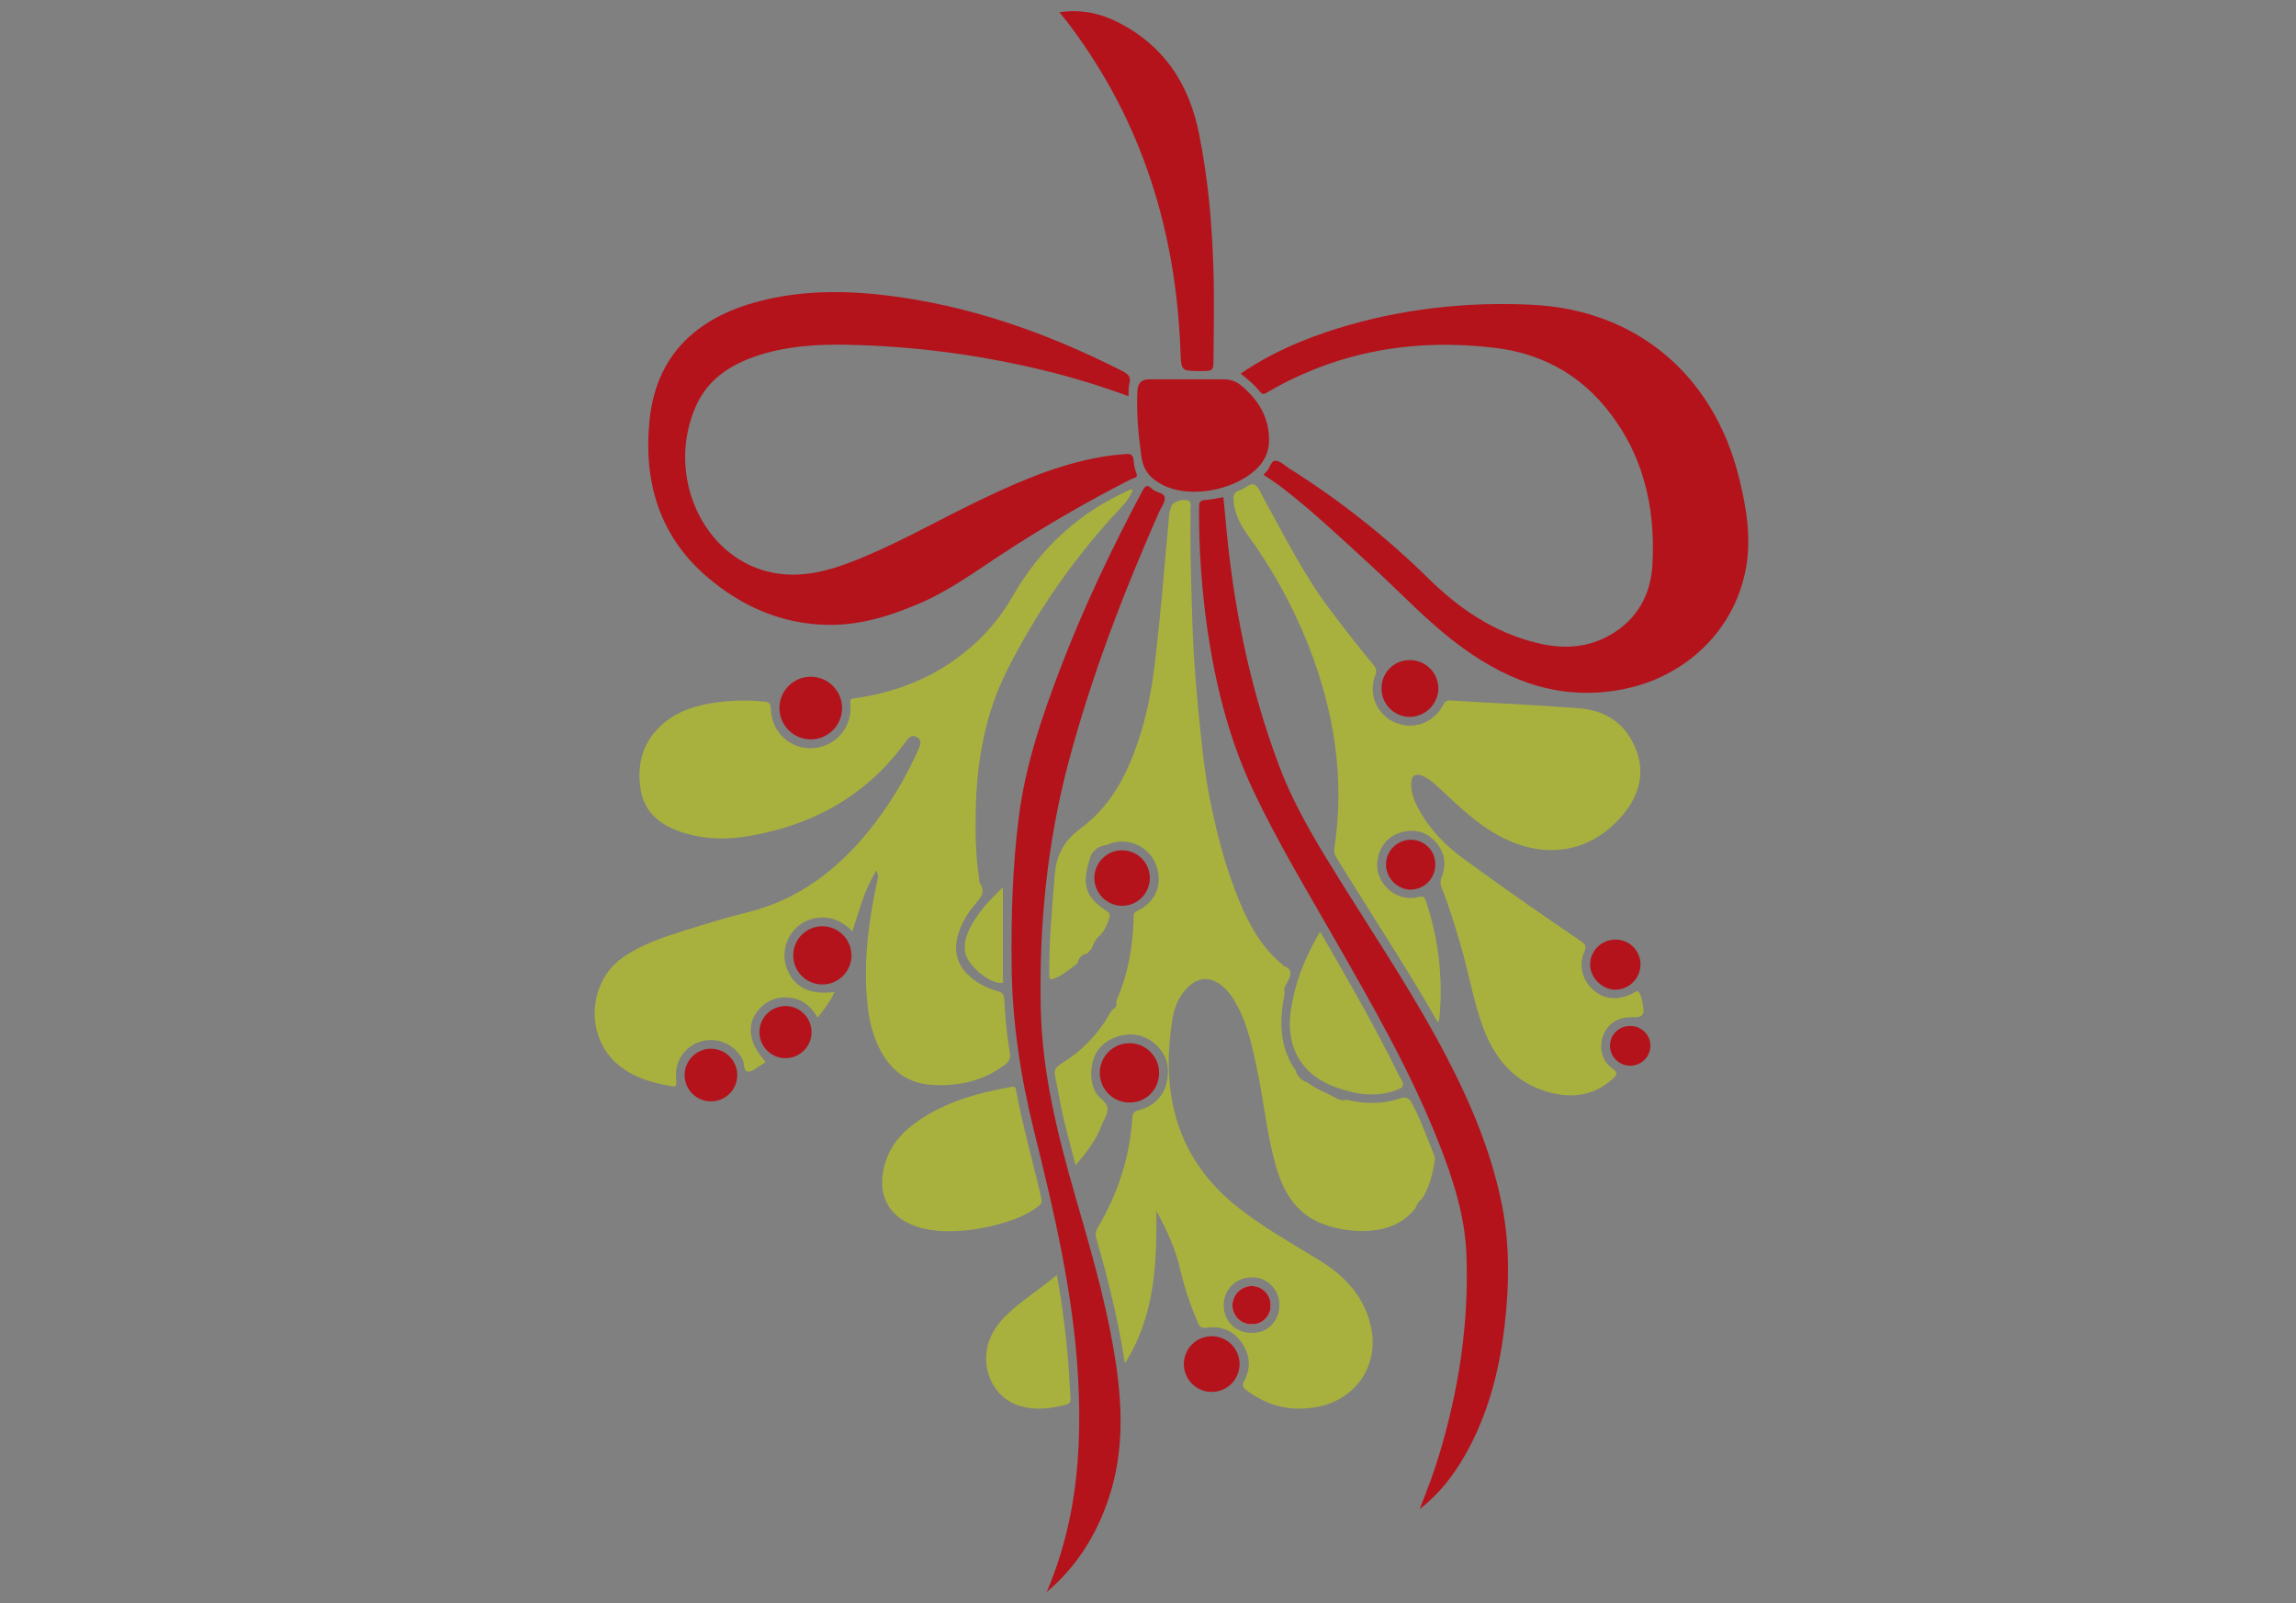 <?xml version="1.0" encoding="UTF-8"?>
<svg id="Layer_1" data-name="Layer 1" xmlns="http://www.w3.org/2000/svg" viewBox="0 0 1379.16 962.78">
  <rect x="0" y="0" width="1379.16" height="962.78" fill="#808080" stroke="none"/>
  <defs>
    <style>
      .cls-1 {
        fill: #21381d;
      }

      .cls-1, .cls-2, .cls-3, .cls-4 {
        stroke-width: 0px;
      }

      .cls-2 {
        fill: #a9b13e;
      }

      .cls-3 {
        fill: #b4131b;
      }

      .cls-4 {
        fill: #fefefd;
      }
    </style>
  </defs>
  <path class="cls-1" d="m740.26,783.66c.19-6.26,5.25-11.27,11.51-11.4,6.28-.06,11.43,4.98,11.5,11.26,0,.17,0,.35,0,.52.13,6.07-4.7,11.1-10.77,11.22-.21,0-.41,0-.62,0-6.28.13-11.48-4.85-11.61-11.12,0-.16,0-.32,0-.47Z"/>
  <path class="cls-2" d="m861.58,694.12c-4.35-10.7-8.11-21.66-13.64-31.86-.95-2.33-3.47-3.61-5.91-3-10.86,3.91-21.87,3.9-33,1.23-3.43.84-6.22-.7-9-2.41-4.95-2.53-10.19-4.54-14.65-8-3.49-1.05-6.21-3.81-7.22-7.32-9.95-14.42-9.74-30.24-6.42-46.48-1.08-2.34.26-4.13,1.35-6,2-4,4.09-7.94-2.07-10.28-.27-.11-.42-.51-.67-.71-12.25-10-19.71-23.31-25.72-37.67-4.53-10.96-8.33-22.2-11.37-33.66-3-11-5.45-22.13-7.5-33.22-1.87-10.14-3.07-20.55-4.19-30.89-2.42-22.34-4.43-44.7-5.23-67.14-.85-23.76-1.5-47.52-1.25-71.3,0-1.44.62-3.16-.6-4.29-2.24-2.07-9.56-.28-10.69,2.58-.73,1.66-1.23,3.41-1.49,5.2-2.11,22.66-3.9,45.35-6.26,68-2.1,20.28-4.09,40.58-9.91,60.31-6.9,23.38-16.76,45.29-36.74,60.05-10.36,7.66-14.85,16-15.86,28.44-1.61,19.88-3.42,39.71-3.27,59.67,0,3.06.78,3.21,3.4,2.11,5.15-2.16,9.26-5.76,13.62-9,.36-3.11,2.82-5.57,5.93-5.93l2.65-3.16c1.08-3.11,2.52-6,5.28-8,2.11-2.55,3.7-5.49,4.66-8.65.56-1.6,1.75-3.79-.95-5.55-12.72-8.25-15.14-15.49-10.56-30.35.8-4.73,4.5-8.43,9.23-9.23.5-.04.99-.14,1.46-.3,11.73-5.3,24.87.76,29.12,11.29,4.61,11.42.92,22.92-11.35,28.64-2.33,1.08-1.72,2.5-1.76,3.93-.55,17.36-3.39,34.23-10.55,50.2.64,2.31-.24,3.93-2.28,5-.72,1.1-1.5,2.16-2.14,3.3-6.83,11.85-16.55,21.79-28.25,28.88-4.39,2.72-4.7,4.47-3.83,8.47,1.65,7.62,2.76,15.36,4.53,22.94,2.26,9.76,4.94,19.42,7.62,29.8,6.74-7.9,12.54-15.37,15.68-24.19,1.72-4.82,7.16-9.87-.54-15.9-7.11-5.57-7.28-19.71-2.53-27.77,4.46-7.58,15.28-12.1,24.6-10.27,9.57,1.88,17.75,10.81,18.2,19.88.62,12.52-5.27,21.51-16.32,24.87-2.44.74-4.79.78-5,4.67-1.44,23.44-8.5,45.22-20.37,65.44-1.33,2.27-2.12,4.31-1.34,7,7,24.32,13.16,48.85,17.21,75.23,18-28.5,19.18-59.25,18.91-91.58,6.6,12.07,11.63,23.35,14.4,35.55,2.56,10.65,6.01,21.06,10.33,31.12,1.08,2.62,2,4.06,5.65,3.52,8.73-1.26,16.14,1.92,21.14,9.36,4.84,7.18,5.37,15,1.22,22.63-1.51,2.79-.63,4,1.48,5.59,12.66,9.56,26.72,12.94,42.31,10,24.1-4.58,38-26,32-49.72-4.44-17.79-16.29-29.67-31.38-38.84-15.9-9.66-32.11-18.84-46.87-30.25-38-29.35-47.87-68.8-40.63-114.16,1.14-7.14,4-14,9.47-19.29,5.73-5.55,12.45-6.21,18.95-1.7,4.78,3.33,7.85,8,10.55,13.06,6.44,12,9.11,25.22,11.89,38.36,4,18.68,5.77,37.77,10.83,56.24,4.4,16.06,11.73,29.93,28.4,36.32,9.53,3.62,19.77,4.99,29.92,4,10.3-.94,19.29-4.9,25.89-13.29.86-2.11,1.8-4.18,3.83-5.48,4.68-7,6.49-15,7.83-23.12.18-.98.1-1.98-.23-2.92Zm-109.86,73c8.96-.3,16.46,6.72,16.76,15.68,0,.27.01.53,0,.8.1,9.68-6.77,16.79-16.31,16.89-9.83.1-17.13-7-17.11-16.68-.12-9.09,7.16-16.55,16.25-16.67.13,0,.27,0,.4,0v-.02Z"/>
  <path class="cls-2" d="m526.43,522.76c-7.44,11.77-10.25,24.23-14.44,36.54-5-5.21-10.84-8.38-18.06-8.3-5.03-.04-9.93,1.61-13.91,4.69-8.16,6.34-11.03,17.37-7,26.88,4.49,10.64,13.75,15,28.29,13.17-2.57,5.56-6.12,10.27-10.15,15.33-4.26-7.15-9.85-11.61-18-12.06-5.54-.46-11.03,1.37-15.19,5.06-10,8.85-9.28,21.57,2,33.69-.81.53-1.56,1.09-2.36,1.55-2.74,1.55-5.6,4.42-8.24,4.25-3-.21-2-4.8-3.31-7.3-4.64-9.05-14.99-13.61-24.8-10.93-9.68,2.71-16.05,11.92-15.17,21.93.44,5.68.44,5.66-5.3,4.57-11.91-2.28-23.17-6-32.05-14.8-17.39-17.31-14.69-48.1,5.47-62.08,11.48-8,24.59-12.28,37.74-16.37,12.2-3.79,24.43-7.58,36.83-10.63,30.23-7.42,53.52-25,72.82-48.64,12.24-15.12,22.41-31.8,30.24-49.61,1.18-2.62,2-5.28-1-7s-4.89,0-6.65,2.49c-23.33,32.35-55.5,50.22-94.28,56.89-12.69,2.18-25.49,2.07-38.06-1.6-13.66-4-24.54-11.4-27-26.2-2.55-15.42,1.31-29.43,13.85-40,9.52-8,21-11.08,33-12.63,8.92-1.14,17.93-1.26,26.88-.38,3.14.31,4.35.86,4.44,4.5.36,13.9,11.66,24.28,25,23.53,13.24-.59,23.5-11.81,22.9-25.05-.02-.55-.07-1.11-.13-1.66-.32-3.16.95-3,3-3.31,27.71-3.91,52.3-14.6,72.9-33.81,8.52-7.99,15.79-17.22,21.57-27.38,16.68-29,40.09-50.57,70.79-64.08.46-.06.92-.06,1.38,0-1.43,3.85-3.66,7.34-6.55,10.25-27.8,29.4-51.13,62.72-69.25,98.89-12.88,25.79-17.82,53.74-18.5,82.44-.34,14-.12,27.94,2,41.8.16,1-.09,2.2.41,2.93,3.91,5.74,0,9.3-3.29,13.32-4.67,5.67-8.39,11.93-10.15,19.2-2.46,10.2.84,18.31,8.81,24.73,4.58,3.6,9.86,6.23,15.5,7.71,3,.83,3.74,2.32,3.85,5.19.44,10.63,1.55,21.22,3.34,31.7.58,3.44-.49,5.32-2.89,7.15-12.91,9.89-27.78,13.09-43.63,12.21-15.45-.86-25.85-9.33-32.36-23-3.45-7.57-5.63-15.65-6.46-23.93-3-25.26.35-50.06,5.5-74.72.42-1.92,1.26-3.8-.33-7.12Z"/>
  <path class="cls-2" d="m863.81,614.14c-13.55-23.79-27.75-46-41.83-68.32-6.39-10.11-12.69-20.28-19-30.41-1.06-1.7-1.87-3.27-1.52-5.53,6.55-42.51-.09-83.37-15.79-123-9.23-23.16-21.3-45.09-35.95-65.27-4.6-6.38-8.3-13.17-8.74-21.34-.17-3.07.51-4.86,3.72-5.84,2.93-.89,6.13-4.23,8.27-3.55,3.23,1,4.41,5.48,6.17,8.64,12.56,22.44,23.88,45.6,39.49,66.24,8.44,11.14,16.92,22.23,25.91,32.93,1.81,2.14,2.7,3.86,1.51,7-4.22,10.89.8,23.19,11.45,28,11.13,5,23.48.82,29.32-10.25,1.1-2.07,2.06-2.92,4.43-2.77,25.88,1.58,51.81,2.68,77.66,4.72,16.46,1.3,28.53,10.09,34.19,25.77,5.71,15.83-.08,29.51-10.88,41.1-19,20.35-45.59,23.75-71.57,9.78-13.51-7.26-24.36-17.84-35.45-28.13-3-2.83-6.07-5.71-9.85-7.58-5-2.45-7.68-.77-7.7,4.73,0,6.22,2.59,11.63,5.6,16.81,6.45,11.1,15.28,20.07,25.58,27.62,23.19,17,46.79,33.45,70.6,49.58,2.61,1.77,3.86,3,2.24,6.53-3.74,8.24-1,17.73,5.89,23.38,7.28,5.95,16.41,6,26,0,2.19,2.06,2.65,4.92,3.16,7.62,1.37,7.19.26,8.43-6.85,8.29-8.08-.15-14.35,4-17,11.33-2.57,7.15-.62,15,5.8,19.56,3.48,2.48,2.45,3.86.2,5.93-11.74,10.79-25.49,12.16-40,7.78-19.77-6-31.44-20.45-38.24-39.09-5.86-16.06-8.5-33.07-13.43-49.44-3.44-11.44-6.73-22.94-11.31-34-.83-1.97-.8-4.19.1-6.13,3-8,1.87-15.48-4.07-21.72-5.52-5.82-12.65-7.45-20.19-5.26-8,2.33-12.77,8-14.24,16.35-2.34,13.29,10.25,25.46,23.65,22.75,2.32-.47,4.15-1.49,5.32,2,7.63,22.6,10.42,46.56,8.19,70.31-.21.98-.5,1.94-.84,2.88Z"/>
  <path class="cls-3" d="m759,285.18c.39-.56.83-1.09,1.33-1.56,2.55-2,2.73-6.93,5.93-6.91,2.71,0,5.43,2.89,8.09,4.58,30.17,18.92,58.19,41.05,83.59,66,18.46,18.25,39.49,32.46,65.12,38.8,17.84,4.42,34.7,2.78,49.81-8.5,12.72-9.5,18.81-23,19.69-38.23,2.05-35.33-5.76-68.08-29.07-95.77-17.05-20.24-39.46-31.56-65.39-34.69-48.35-5.83-94.35,1.9-136.87,26.69-1.51.88-2.68,1.77-4.19-.15-1.68-2.07-3.5-4.01-5.47-5.8-1.93-1.8-4.05-3.39-6.33-5.27,18.31-12.48,38.18-21,59-27.38,37.9-11.58,76.78-15.91,116.27-13.95,62.69,3.12,109.11,42.37,124.23,104.4,4.52,18.4,7.52,36.95,3.62,55.82-7.41,36-35.91,62.9-72.41,70.44s-68.1-3.45-97.27-24.58c-20.32-14.71-37.28-33.1-55.67-50-17.52-16-34.8-32.42-53.7-46.91-3.27-2.49-6.81-4.65-10.31-7.03Z"/>
  <path class="cls-3" d="m677.88,237.92c-16.49-6.06-33.31-11.19-50.37-15.37-36.19-8.84-73.2-13.97-110.43-15.29-19-.71-38-.41-56.45,4.63s-34.91,14-42.9,32.62c-17.1,39.88,3,85.93,39.66,97.66,17.89,5.71,35.15,2.33,52.12-4,25.4-9.53,48.9-23,73.18-34.93,23.88-11.69,48-22.67,74.32-28,6.52-1.3,13.12-2.17,19.76-2.6,2.92-.2,3.8,1,4.11,3.45.18,2.81.77,5.59,1.76,8.23,1.2,2.74-1.78,2.71-3.1,3.38-27.09,13.78-53.39,29.06-78.78,45.78-15.53,10.21-30.59,21.16-47.81,28.62-17.55,7.6-35.68,13.32-54.84,13.16-28-.23-52.56-10.92-73.58-29-28.64-24.6-38-57.2-34.41-93.43,3.73-38,26.52-61.74,66.23-72,25-6.46,50.4-6.5,75.81-3.47,50.07,6,96.78,22.55,141.54,45.23,3.67,1.86,6,3.5,4.66,8.07-.61,2.04-.32,4.32-.48,7.26Z"/>
  <path class="cls-3" d="m852.74,906.26c4.51-11.33,8.49-21.82,11.73-32.57,11.86-39.28,18-79.4,16.38-120.44-.91-23.13-8-45-16.39-66.42-16.89-43.11-40-83.07-62.89-123.12-16.81-29.38-34.32-58.38-48.79-89-14.58-30.92-22.73-63.66-27.6-97.31-3.44-24.05-5.08-48.32-4.92-72.62,0-2.68.28-4.29,3.53-4.5,3.71-.23,7.38-1.11,11.07-1.7.38,3.79.79,7.58,1.12,11.38,4.38,51.53,14.16,101.92,32.54,150.4,9.82,25.91,24.48,49.29,39.1,72.66,20.94,33.49,42.91,66.37,61.2,101.46,15,28.79,27.49,58.51,33.65,90.62,4.47,23.28,4.08,46.61,1.43,70-3.15,27.78-10,54.5-24,79-6.96,11.97-15.19,22.96-27.16,32.16Z"/>
  <path class="cls-3" d="m628.75,956.08c6.51-15.45,11.39-31.54,14.55-48,5.09-26.81,5.79-53.83,4.27-81-2.84-50.53-14.42-99.49-26.57-148.36-8-32.35-13-65.16-13.33-98.57-.33-30.11.53-60.18,4.38-90.06,3.94-30.47,13.7-59.44,24.61-88,14-36.76,30.89-72.23,49.4-107,1.72-3.22,2.95-4.51,5.92-1.5,2.27,2.3,7.33,2.1,7.68,5.23.33,2.86-2.29,6.05-3.62,9.09-21.48,48.79-40.55,98.42-54.24,150-12.81,48.35-17.65,97.35-16.64,147.24.78,38.69,9.91,75.57,20.49,112.33,8.68,30.15,17.59,60.24,23,91.21,5.32,30.23,7.38,60.4-2.4,90.24-7.3,22.42-19.35,41.75-37.5,57.15Z"/>
  <path class="cls-3" d="m636.36,7.35c15.52-2.34,28.63,1.84,40.91,9.13,24.28,14.41,37.38,36.24,42.91,63.55,5.87,29,8.24,58.21,8.86,87.64.34,15.79,0,31.6-.1,47.4,0,7.73-.08,7.73-7.7,7.73-12,0-11.71,0-12.16-12.17-2.7-72.06-23.17-138.1-67-196.13-1.68-2.24-3.46-4.33-5.72-7.15Z"/>
  <path class="cls-2" d="m571.1,739.35c-5.82.17-11.64-.44-17.31-1.8-19.91-5.15-28.17-20.35-21.8-40,2.87-8.86,8.34-15.84,15.55-21.46,17.69-13.78,38.56-19.52,60.14-23.41,1.72-.31,2.33.22,2.63,1.92,4,22,10.31,43.56,15.26,65.39.6,2.67-.93,3.69-2.47,4.85-7,5.28-15.11,8.11-23.48,10.4-9.28,2.62-18.87,4-28.52,4.11Z"/>
  <path class="cls-3" d="m711.62,227.8h23.47c3.85-.08,7.59,1.27,10.51,3.77,10.05,8.36,16.44,18.49,16.71,32,.16,7.73-2.82,13.88-8.44,18.88-14.22,12.68-40.08,16.74-55.47,8.77-6.95-3.6-11.57-8.27-12.77-16.93-1.83-13.23-3.13-26.38-2.39-39.71q.38-6.76,6.91-6.77h21.47Z"/>
  <path class="cls-2" d="m792.98,559.51c14.37,24.85,28.35,49.11,41.15,74,2.65,5.16,5.07,10.45,7.9,15.51,1.62,2.88.63,4-2,5.12-12.85,5.27-25.52,3.17-37.91-1.29-20.64-7.44-30.24-24.75-26.62-47.08,2.55-15.8,8.15-30.71,17.48-46.26Z"/>
  <path class="cls-2" d="m634.81,765.64c3.58,19.66,6.03,39.5,7.36,59.44.32,4.81.49,9.63.86,14.43.17,2.15-.41,3.36-2.66,4-9,2.4-17.95,3.52-27.07,1-19-5.15-27-28.47-15.79-46.16,1.69-2.67,3.66-5.15,5.88-7.4,9.36-9.5,20.87-16.25,31.42-25.31Z"/>
  <path class="cls-3" d="m468.18,424.97c.14-10.39,8.68-18.71,19.07-18.57,10.39.14,18.71,8.68,18.57,19.07-.14,10.29-8.52,18.57-18.82,18.57-10.42-.03-18.85-8.5-18.82-18.92,0-.05,0-.1,0-.15Z"/>
  <path class="cls-3" d="m696.26,644c.06,10-7.51,17.94-17.23,18.1-9.84.32-18.07-7.39-18.4-17.22-.32-9.84,7.39-18.07,17.22-18.4s18.07,7.39,18.4,17.22c0,.1,0,.2,0,.3Z"/>
  <path class="cls-3" d="m511.45,573.62c.06,9.65-7.71,17.53-17.37,17.59s-17.53-7.71-17.59-17.37c-.06-9.52,7.5-17.34,17.02-17.59,9.69-.22,17.72,7.46,17.94,17.15,0,.07,0,.14,0,.21Z"/>
  <path class="cls-3" d="m829.87,412.93c.12-9.24,7.7-16.63,16.94-16.52.18,0,.35,0,.53.02,9.42.22,16.88,8.04,16.66,17.46-.42,9.39-8.22,16.76-17.62,16.65-9.42-.3-16.81-8.19-16.51-17.61Z"/>
  <path class="cls-2" d="m602.4,532.88v54.8c0,1.19.95,2.75-1.5,2.65-7.17-.28-19-10.15-20.84-17.34-1.66-6.46.68-12.1,3.57-17.55,1.72-3.02,3.66-5.91,5.79-8.65,3.84-5.1,8.44-9.38,12.98-13.91Z"/>
  <path class="cls-3" d="m711.13,818.69c.26-9.24,7.96-16.51,17.2-16.25,9.24.26,16.51,7.96,16.25,17.2-.26,9.19-7.89,16.45-17.09,16.25-9.23-.19-16.56-7.84-16.36-17.07,0-.04,0-.09,0-.13Z"/>
  <path class="cls-3" d="m657.34,526.97c.18-9.2,7.79-16.52,17-16.34s16.52,7.79,16.34,17c-.18,9.09-7.62,16.37-16.71,16.34-9.26-.08-16.7-7.66-16.62-16.92,0-.03,0-.05,0-.08Z"/>
  <path class="cls-3" d="m426.98,661.42c-8.73-.04-15.78-7.15-15.74-15.88.04-8.73,7.15-15.78,15.88-15.74,8.73.04,15.77,7.14,15.74,15.87-.03,8.73-7.12,15.78-15.85,15.75-.01,0-.02,0-.03,0Z"/>
  <path class="cls-3" d="m487.48,619.96c-.08,8.64-7.14,15.59-15.79,15.51-8.64-.08-15.59-7.14-15.51-15.79.08-8.64,7.14-15.59,15.79-15.51.1,0,.2,0,.29,0,8.52.24,15.28,7.26,15.22,15.78Z"/>
  <path class="cls-3" d="m970.16,564.26c8.23-.19,15.05,6.32,15.25,14.55,0,.15,0,.3,0,.45-.08,8.21-6.64,14.88-14.85,15.1-8.06.13-15.45-7.15-15.42-15.21.14-8.22,6.8-14.82,15.02-14.89Z"/>
  <path class="cls-3" d="m862.16,518.97c.16,8.23-6.33,15.05-14.56,15.29-8,.12-14.91-6.72-15.06-14.86-.08-8.22,6.5-14.97,14.72-15.09,8.08-.15,14.75,6.28,14.9,14.36,0,.1,0,.2,0,.3Z"/>
  <path class="cls-3" d="m979.33,616.16c6.59-.07,11.99,5.23,12.06,11.82v.02c-.09,6.72-5.6,12.09-12.32,12-6.47-.08-11.74-5.22-11.99-11.69-.14-6.57,5.07-12.01,11.64-12.15.2,0,.41,0,.61,0Z"/>
  <path class="cls-4" d="m763.26,784.04c.13,6.07-4.7,11.1-10.77,11.22-.21,0-.41,0-.62,0-6.28.13-11.48-4.85-11.61-11.12,0-.16,0-.32,0-.47.19-6.26,5.25-11.27,11.51-11.4,6.28-.06,11.43,4.98,11.5,11.26,0,.17,0,.35,0,.52Z"/>
  <path class="cls-3" d="m763.26,784.04c.13,6.07-4.7,11.1-10.77,11.22-.21,0-.41,0-.62,0-6.28.13-11.48-4.85-11.61-11.12,0-.16,0-.32,0-.47.19-6.26,5.25-11.27,11.51-11.4,6.28-.06,11.43,4.98,11.5,11.26,0,.17,0,.35,0,.52Z"/>
</svg>